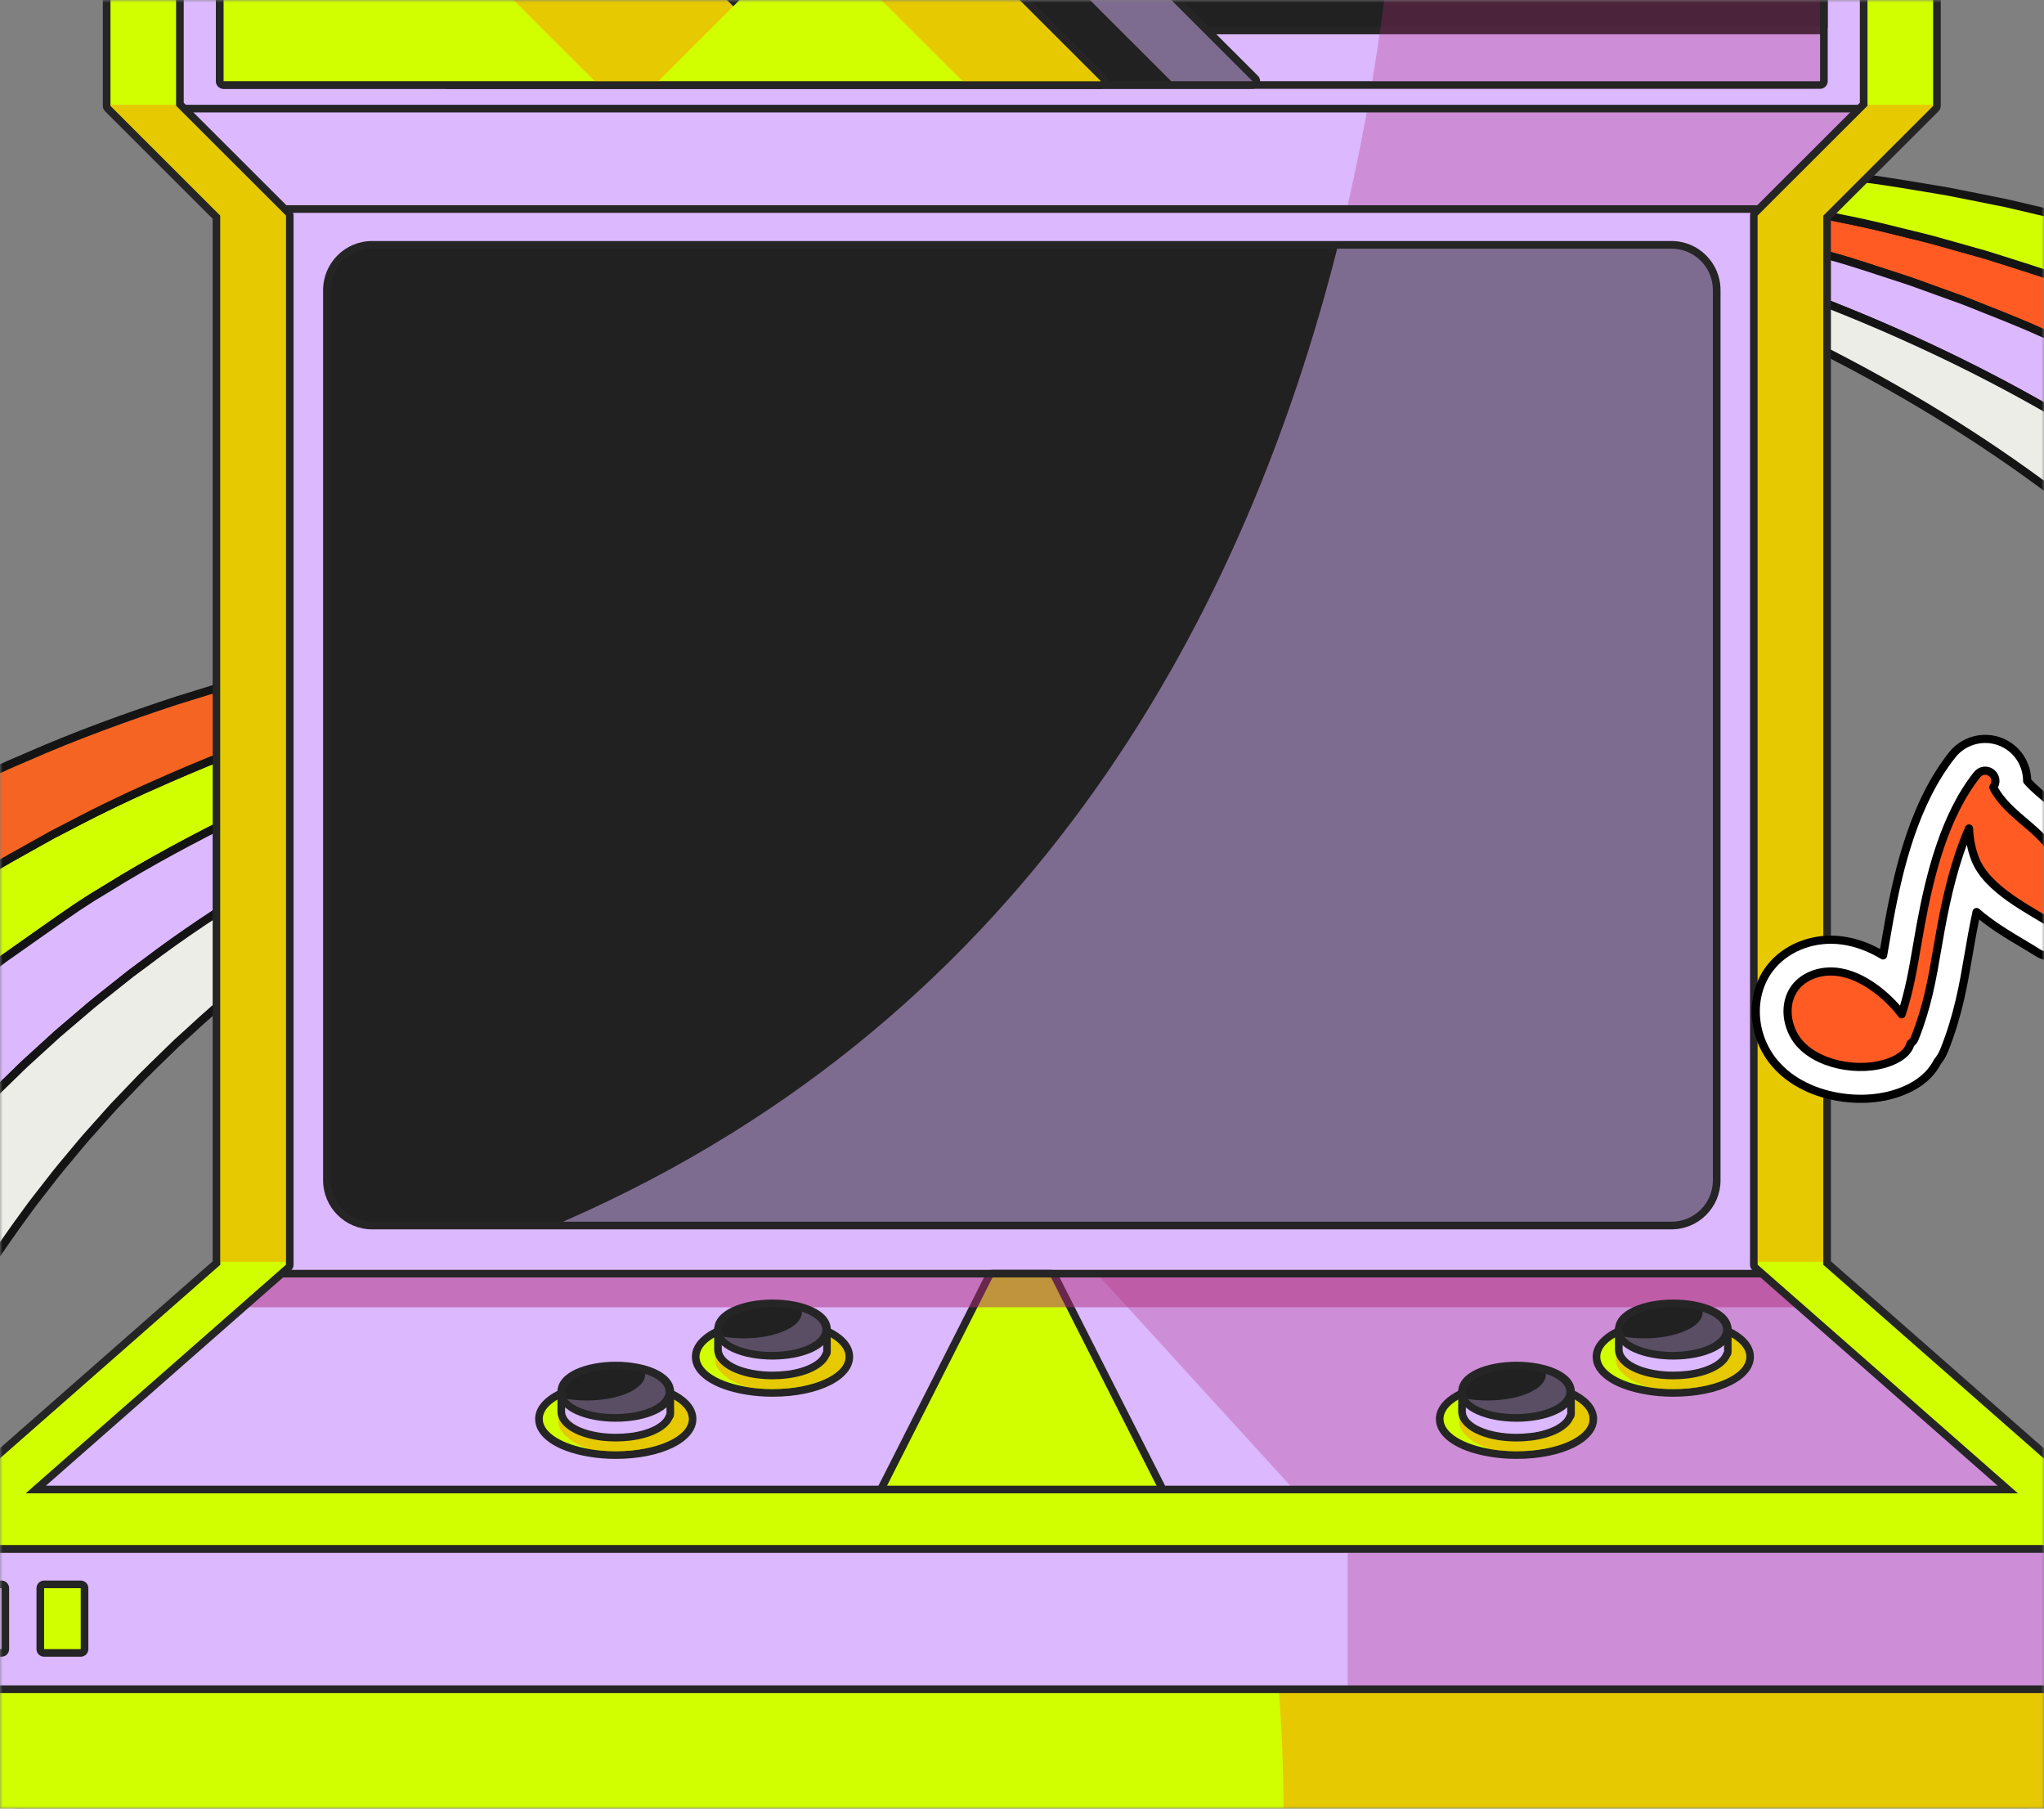 <svg width="390" height="345" viewBox="0 0 390 345" fill="none" xmlns="http://www.w3.org/2000/svg">
<rect x="0" y="0" width="390" height="345" fill="#808080" stroke="none"/>
<mask id="mask0_9796_21446" style="mask-type:alpha" maskUnits="userSpaceOnUse" x="0" y="0" width="390" height="345">
<rect x="0.733" y="0.733" width="388.533" height="343.533" fill="#212121" stroke="#D2FF00" stroke-width="1.467"/>
</mask>
<g mask="url(#mask0_9796_21446)">
<path d="M322.84 36.827C324.289 37.018 325.737 37.218 327.185 37.425" stroke="#141414" stroke-width="1.555" stroke-linecap="round" stroke-linejoin="round"/>
<path d="M329.913 37.825C332.944 38.281 335.972 38.77 338.999 39.301" stroke="#141414" stroke-width="1.555" stroke-linecap="round" stroke-linejoin="round"/>
<path d="M342.487 39.928C344.181 40.241 345.875 40.571 347.568 40.908" stroke="#141414" stroke-width="1.555" stroke-linecap="round" stroke-linejoin="round"/>
<path d="M307.558 35.104C312.653 35.58 317.749 36.154 322.842 36.827C324.29 37.017 325.739 37.217 327.187 37.425C328.097 37.555 329.006 37.689 329.916 37.826C332.946 38.282 335.975 38.771 339.001 39.301C340.164 39.505 341.326 39.713 342.488 39.928C344.183 40.241 345.876 40.571 347.57 40.908C349.358 41.264 351.146 41.63 352.933 42.013C353.714 42.166 354.492 42.331 355.269 42.5C356.811 42.835 358.347 43.196 359.881 43.57C360.645 43.756 361.41 43.946 362.174 44.136C363.717 44.519 365.261 44.904 366.81 45.275C367.972 45.545 369.117 45.869 370.263 46.194L370.449 46.246L373.707 47.161L374.93 47.504L377.158 48.13L378.884 48.616L379.637 48.853L380.595 49.154C381.733 49.518 382.875 49.877 384.018 50.237C384.588 50.418 385.16 50.598 385.731 50.78C388.587 51.688 391.439 52.621 394.256 53.664L397.658 54.871C398.226 55.072 398.794 55.272 399.36 55.478C399.926 55.685 400.489 55.898 401.046 56.125L403.115 56.938L407.783 58.773C410.336 59.826 412.885 60.906 415.426 62.012C421.771 64.775 428.064 67.725 434.219 70.99L437.475 72.671L440.677 74.451C442.364 75.404 444.069 76.336 445.757 77.299C446.197 77.551 446.638 77.803 447.076 78.061L453.379 81.865L453.528 81.955L454.956 82.821L456.502 83.824L458.945 85.41L459.597 85.834L462.696 87.85C463.082 88.105 463.461 88.369 463.841 88.632C464.069 88.79 464.299 88.945 464.526 89.104C464.93 89.387 465.333 89.67 465.739 89.95C466.747 90.66 467.765 91.361 468.778 92.066C469.793 92.773 470.804 93.484 471.801 94.215L477.751 98.656C479.735 100.142 481.64 101.723 483.591 103.26C491.305 109.502 498.803 116.091 505.914 123.106C514.798 131.872 523.223 141.176 531.093 150.957C532.667 152.913 534.219 154.888 535.748 156.882C538.805 160.87 541.771 164.931 544.638 169.064C556.147 185.573 566.238 203.109 574.905 221.338C575.446 222.478 575.983 223.62 576.513 224.765C577.574 227.055 578.613 229.356 579.632 231.666C580.477 233.583 581.303 235.509 582.118 237.439C583.042 239.627 583.946 241.825 584.832 244.03C589.288 255.123 593.264 266.429 596.744 277.927C596.99 278.738 597.23 279.552 597.472 280.365C599.761 288.083 601.832 295.888 603.669 303.816C603.959 305.068 604.243 306.323 604.521 307.58C605.636 312.615 606.655 317.698 607.559 322.899C607.727 323.876 607.891 324.858 608.053 325.843C608.323 327.484 608.584 329.139 608.826 330.831C608.999 332.042 609.166 333.263 609.324 334.524C609.343 334.677 609.363 334.825 609.383 334.98L609.637 337.169L609.757 338.359L609.792 338.762L609.816 339.03L609.844 339.379L609.875 339.948L571.318 340.586C571.196 335.995 570.77 331.126 570.336 326.541C569.894 321.954 569.338 317.378 568.687 312.815C567.387 303.688 565.724 294.611 563.717 285.608C559.719 267.6 554.35 249.883 547.644 232.664C540.93 215.449 532.822 198.747 523.289 182.848C513.794 166.925 504.354 151.194 492.005 137.257C485.827 130.288 479.234 123.675 472.385 117.331C470.65 115.769 468.96 114.158 467.186 112.637L461.859 108.078C460.071 106.572 458.219 105.14 456.402 103.667C455.485 102.94 454.587 102.191 453.654 101.484L450.844 99.377L448.034 97.27L446.629 96.216L445.19 95.207C445.19 95.207 434.805 87.86 432.846 86.57L429.895 84.654L426.882 82.829C418.907 77.869 410.588 73.45 402.162 69.259L395.786 66.218C394.73 65.698 393.648 65.231 392.567 64.761L389.328 63.345C385.036 61.397 380.626 59.715 376.248 57.96L374.603 57.309L372.938 56.708L369.608 55.505L366.278 54.303C365.169 53.899 364.06 53.495 362.932 53.144C358.43 51.711 353.974 50.142 349.411 48.89C331.272 43.557 315.269 40.655 296.52 37.882C296.519 37.882 296.518 37.881 296.516 37.881L297.069 34.262C299.399 34.42 301.729 34.597 304.06 34.795C305.225 34.894 306.39 34.998 307.556 35.106L307.558 35.104Z" fill="#FF5B23" stroke="#141414" stroke-width="1.555" stroke-linecap="round" stroke-linejoin="round"/>
<path d="M362.931 53.142C364.059 53.493 365.168 53.897 366.277 54.301L369.607 55.503L372.937 56.706L374.602 57.307L376.247 57.958C380.625 59.713 385.035 61.395 389.327 63.343L392.566 64.759C393.647 65.229 394.729 65.695 395.785 66.216L402.161 69.257C410.587 73.448 418.905 77.867 426.881 82.827L429.894 84.652L432.845 86.568C434.803 87.859 445.189 95.205 445.189 95.205L446.628 96.215L448.033 97.268L450.843 99.375L453.653 101.482C454.585 102.19 455.483 102.939 456.401 103.665C458.217 105.137 460.07 106.57 461.857 108.076L467.184 112.635C468.958 114.156 470.648 115.767 472.384 117.329C479.233 123.673 485.825 130.286 492.004 137.255C504.353 151.192 513.793 166.924 523.288 182.846C532.821 198.745 540.929 215.447 547.643 232.662C554.349 249.881 559.719 267.597 563.716 285.606C565.723 294.609 567.386 303.685 568.686 312.813C569.337 317.376 569.893 321.953 570.335 326.539C570.769 331.124 571.194 335.992 571.317 340.585L571.307 340.585L568.437 340.62L530.363 341.091L530.374 341.09C530.38 341.133 530.407 339.024 530.407 339.024C530.463 338.148 530.639 332.391 530.653 330.406C530.674 326.423 530.584 322.342 530.406 318.241C530.052 310.033 529.357 301.725 528.339 293.429C526.319 276.826 523.015 260.261 518.458 244.024C509.328 211.558 494.967 180.352 474.738 152.629C469.702 145.684 464.241 139.024 458.493 132.557C457.033 130.965 455.616 129.317 454.114 127.756L449.595 123.063C448.075 121.508 446.488 120.022 444.934 118.491C444.148 117.735 443.38 116.956 442.578 116.216L440.156 114.011L437.729 111.799L436.515 110.691L435.265 109.624L430.25 105.349C428.559 103.942 426.815 102.599 425.094 101.216L422.499 99.154L419.836 97.179C412.789 91.81 405.338 86.914 397.715 82.193C367.099 63.45 332.283 50.213 295.971 41.556L295.793 42.684L296.516 37.879C296.516 37.879 296.519 37.88 296.52 37.88C315.268 40.654 331.272 43.555 349.411 48.889C353.973 50.14 358.43 51.709 362.932 53.142L362.931 53.142Z" fill="#DCB8FF" stroke="#141414" stroke-width="1.555" stroke-linecap="round" stroke-linejoin="round"/>
<path d="M397.715 82.193C405.338 86.914 412.789 91.81 419.836 97.179L422.499 99.154L425.094 101.216C426.814 102.6 428.559 103.942 430.25 105.349L435.265 109.624L436.515 110.69L437.73 111.799L440.156 114.01L442.578 116.216C443.38 116.956 444.148 117.735 444.934 118.49C446.488 120.022 448.075 121.508 449.596 123.063L454.114 127.756C455.616 129.317 457.033 130.965 458.493 132.557C464.241 139.024 469.702 145.685 474.739 152.629C494.967 180.352 509.328 211.558 518.458 244.024C523.016 260.261 526.319 276.826 528.339 293.429C529.357 301.725 530.052 310.033 530.406 318.241C530.585 322.342 530.674 326.422 530.654 330.406C530.639 332.391 530.463 338.148 530.407 339.024C530.407 339.024 530.381 341.132 530.374 341.09C530.374 341.09 530.366 341.09 530.364 341.091C529.927 341.096 488.454 341.623 488.533 341.282C488.704 340.679 488.858 339.947 489.009 339.211C489.311 337.717 489.566 336.056 489.812 334.38C490.295 331 490.671 327.415 490.964 323.777C491.551 316.489 491.816 308.95 491.776 301.362C491.712 286.166 490.439 270.756 487.982 255.505C483.036 224.995 473.213 195.052 457.361 167.448C453.414 160.533 449.028 153.831 444.323 147.246C443.123 145.624 441.965 143.943 440.719 142.343L436.963 137.521C435.694 135.918 434.357 134.379 433.049 132.79C432.387 132.006 431.741 131.197 431.061 130.427L429.002 128.126L426.935 125.811L425.898 124.648L424.825 123.526L420.504 119.012C419.041 117.521 417.521 116.09 416.022 114.613L413.757 112.411L411.417 110.287C405.226 104.515 398.568 99.148 391.674 93.905C363.984 73.062 330.911 56.89 295.399 45.176L295.792 42.683L295.969 41.556C332.282 50.213 367.097 63.449 397.714 82.193L397.715 82.193Z" fill="#ECEDE7" stroke="#141414" stroke-width="1.555" stroke-linecap="round" stroke-linejoin="round"/>
<path d="M609.842 339.376L609.813 339.027L609.79 338.76L609.755 338.356L609.635 337.166L609.38 334.977C609.361 334.822 609.34 334.675 609.321 334.521C609.163 333.26 608.997 332.04 608.824 330.828C608.581 329.137 608.321 327.482 608.051 325.84C607.888 324.855 607.724 323.874 607.556 322.896C606.653 317.695 605.634 312.613 604.519 307.578C604.241 306.32 603.956 305.065 603.666 303.813C601.83 295.886 599.759 288.081 597.469 280.363C597.228 279.549 596.988 278.736 596.742 277.924C593.262 266.426 589.286 255.12 584.83 244.028C583.944 241.822 583.04 239.625 582.116 237.436C581.3 235.506 580.474 233.58 579.629 231.663C578.611 229.353 577.571 227.053 576.51 224.763C575.98 223.618 575.444 222.475 574.903 221.335C566.236 203.107 556.144 185.571 544.636 169.062C541.769 164.929 538.803 160.867 535.745 156.879C534.217 154.886 532.665 152.91 531.091 150.954C523.221 141.174 514.795 131.87 505.911 123.103C498.8 116.089 491.302 109.5 483.589 103.258C481.637 101.721 479.733 100.14 477.748 98.653L471.798 94.212C470.802 93.481 469.791 92.77 468.776 92.064C467.762 91.358 466.745 90.657 465.737 89.948C465.331 89.668 464.927 89.384 464.524 89.101C464.297 88.942 464.067 88.787 463.839 88.629C463.459 88.366 463.08 88.102 462.694 87.848L459.595 85.831L458.942 85.407L456.499 83.821L454.953 82.818L453.526 81.952L453.376 81.862L447.073 78.058C446.636 77.801 446.195 77.548 445.754 77.297C444.066 76.334 442.362 75.401 440.674 74.449L437.472 72.668L434.217 70.987C428.062 67.723 421.769 64.773 415.424 62.01C412.883 60.903 410.334 59.824 407.781 58.771L403.113 56.936L401.044 56.123C400.486 55.896 399.923 55.682 399.357 55.476C398.792 55.269 398.223 55.07 397.656 54.869L394.254 53.662C391.437 52.619 388.584 51.685 385.728 50.777C385.157 50.595 384.586 50.415 384.015 50.235C382.873 49.874 381.731 49.515 380.592 49.151L379.634 48.85L378.882 48.614L377.155 48.128L374.928 47.502L373.705 47.158L370.446 46.244L370.261 46.192C369.115 45.867 367.969 45.543 366.808 45.272C365.258 44.901 363.715 44.516 362.172 44.133C361.407 43.943 360.643 43.754 359.878 43.567C358.344 43.193 356.808 42.833 355.267 42.498C354.49 42.328 353.711 42.164 352.931 42.011C351.144 41.627 349.356 41.262 347.567 40.906C345.874 40.568 344.18 40.239 342.486 39.926C341.324 39.711 340.162 39.502 338.999 39.298C335.972 38.768 332.944 38.279 329.913 37.823C329.004 37.686 328.094 37.552 327.184 37.422C325.736 37.214 324.288 37.015 322.839 36.824C317.746 36.152 312.65 35.577 307.556 35.102C306.39 34.993 305.225 34.889 304.059 34.791C301.729 34.593 299.399 34.416 297.069 34.257L297.622 30.638C316.653 30.372 335.948 31.39 355.377 33.992C360.255 34.559 365.078 35.463 369.966 36.244C371.191 36.432 372.401 36.675 373.613 36.919L377.258 37.645L380.914 38.377L382.746 38.746L384.564 39.166C389.41 40.312 394.312 41.4 399.143 42.783L402.789 43.778C404.007 44.109 405.228 44.438 406.429 44.824L413.688 47.071C423.33 50.232 432.995 53.725 442.456 57.896L446.028 59.429L449.554 61.069C451.9 62.178 454.277 63.256 456.614 64.413L463.598 67.98L465.348 68.881L467.069 69.83L470.516 71.738L473.972 73.659C475.12 74.307 476.239 74.999 477.376 75.67C479.633 77.033 481.931 78.364 484.171 79.778L490.869 84.091C493.105 85.539 495.263 87.087 497.471 88.595C506.207 94.721 514.76 101.27 522.94 108.316C539.294 122.403 554.535 138.159 568.166 155.266C581.84 172.355 594.064 190.694 604.792 209.908C615.514 229.135 624.802 249.197 632.61 270.054C636.523 280.491 640.065 291.124 643.218 302.11C644.796 307.608 646.273 313.187 647.631 318.992C648.307 321.909 648.964 324.845 649.577 327.954C649.883 329.518 650.184 331.089 650.471 332.791C650.617 333.599 650.756 334.55 650.896 335.438L651.102 336.95C651.135 337.171 651.171 337.558 651.204 337.858L651.255 338.339L651.311 339.257L609.874 339.944L609.844 339.375L609.842 339.376Z" fill="#D2FF00" stroke="#141414" stroke-width="1.555" stroke-linecap="round" stroke-linejoin="round"/>
<path d="M124.656 123.36C123.207 123.552 121.759 123.751 120.311 123.959" stroke="#141414" stroke-width="1.555" stroke-linecap="round" stroke-linejoin="round"/>
<path d="M117.583 124.359C114.553 124.815 111.524 125.304 108.497 125.834" stroke="#141414" stroke-width="1.555" stroke-linecap="round" stroke-linejoin="round"/>
<path d="M105.01 126.461C103.315 126.774 101.621 127.104 99.928 127.441" stroke="#141414" stroke-width="1.555" stroke-linecap="round" stroke-linejoin="round"/>
<path d="M139.938 121.637C134.843 122.113 129.747 122.688 124.654 123.36C123.206 123.551 121.758 123.75 120.309 123.958C119.399 124.088 118.49 124.222 117.58 124.359C114.55 124.815 111.521 125.304 108.495 125.834C107.332 126.038 106.17 126.247 105.008 126.461C103.313 126.775 101.62 127.104 99.927 127.441C98.138 127.798 96.35 128.163 94.563 128.547C93.782 128.699 93.004 128.864 92.227 129.033C90.686 129.369 89.149 129.729 87.615 130.103C86.851 130.29 86.086 130.479 85.322 130.669C83.779 131.052 82.235 131.437 80.686 131.808C79.524 132.078 78.379 132.402 77.233 132.727L77.047 132.78L73.789 133.694L72.566 134.038L70.339 134.664L68.612 135.15L67.859 135.386L66.901 135.687C65.763 136.051 64.621 136.41 63.479 136.77C62.908 136.951 62.336 137.131 61.765 137.313C58.909 138.221 56.057 139.155 53.24 140.197L49.838 141.405C49.27 141.605 48.702 141.805 48.136 142.012C47.571 142.218 47.007 142.431 46.45 142.658L44.381 143.472L39.713 145.307C37.16 146.36 34.611 147.439 32.07 148.546C25.725 151.309 19.432 154.259 13.277 157.523L10.021 159.204L6.819 160.985C5.132 161.937 3.427 162.869 1.739 163.833C1.299 164.085 0.858 164.337 0.42 164.594L-5.883 168.398L-6.032 168.488L-7.46 169.354L-9.006 170.357L-11.448 171.943L-12.101 172.367L-15.2 174.383C-15.586 174.638 -15.965 174.902 -16.345 175.165C-16.573 175.323 -16.803 175.478 -17.03 175.637C-17.434 175.92 -17.837 176.203 -18.243 176.483C-19.251 177.193 -20.268 177.894 -21.282 178.6C-22.297 179.306 -23.308 180.017 -24.305 180.748L-30.255 185.189C-32.239 186.675 -34.144 188.257 -36.095 189.793C-43.809 196.035 -51.307 202.624 -58.417 209.639C-67.302 218.406 -75.727 227.709 -83.597 237.49C-85.171 239.446 -86.723 241.422 -88.252 243.415C-91.309 247.403 -94.275 251.465 -97.142 255.598C-108.651 272.106 -118.742 289.642 -127.409 307.871C-127.95 309.011 -128.487 310.153 -129.017 311.298C-130.078 313.588 -131.117 315.889 -132.135 318.199C-132.98 320.116 -133.807 322.042 -134.622 323.972C-135.546 326.16 -136.45 328.358 -137.336 330.563C-141.792 341.656 -145.767 352.962 -149.248 364.46C-149.494 365.271 -149.734 366.085 -149.976 366.899C-152.265 374.617 -154.336 382.421 -156.173 390.349C-156.463 391.601 -156.747 392.856 -157.025 394.114C-158.14 399.148 -159.159 404.231 -160.063 409.432C-160.231 410.41 -160.395 411.391 -160.557 412.376C-160.827 414.018 -161.088 415.673 -161.33 417.364C-161.503 418.575 -161.67 419.796 -161.828 421.057C-161.847 421.21 -161.867 421.358 -161.886 421.513L-162.141 423.702L-162.261 424.892L-162.296 425.295L-162.32 425.563L-162.348 425.912L-162.379 426.481L-123.822 427.12C-123.699 422.528 -123.274 417.659 -122.84 413.074C-122.398 408.487 -121.842 403.911 -121.191 399.348C-119.891 390.221 -118.228 381.144 -116.221 372.141C-112.223 354.133 -106.854 336.416 -100.148 319.197C-93.434 301.982 -85.326 285.28 -75.793 269.381C-66.298 253.458 -56.858 237.727 -44.509 223.79C-38.331 216.822 -31.738 210.208 -24.889 203.864C-23.153 202.302 -21.463 200.691 -19.689 199.17L-14.363 194.611C-12.575 193.105 -10.723 191.673 -8.906 190.2C-7.989 189.474 -7.09 188.724 -6.158 188.017L-3.348 185.91L-0.538 183.803L0.867 182.75L2.306 181.74C2.306 181.74 12.691 174.394 14.65 173.103L17.601 171.187L20.614 169.362C28.589 164.402 36.908 159.983 45.334 155.792L51.71 152.752C52.766 152.231 53.848 151.764 54.929 151.294L58.168 149.879C62.46 147.93 66.87 146.248 71.248 144.493L72.893 143.842L74.558 143.241L77.888 142.039L81.218 140.836C82.327 140.432 83.436 140.028 84.564 139.677C89.066 138.244 93.522 136.675 98.085 135.423C116.224 130.09 132.228 127.188 150.976 124.415C150.977 124.415 150.979 124.415 150.98 124.414L150.427 120.795C148.097 120.953 145.767 121.131 143.436 121.328C142.271 121.427 141.106 121.531 139.94 121.639L139.938 121.637Z" fill="#D2FF00" stroke="#141414" stroke-width="1.555" stroke-linecap="round" stroke-linejoin="round"/>
<path d="M84.565 139.675C83.437 140.026 82.328 140.43 81.219 140.834L77.889 142.037L74.559 143.239L72.894 143.84L71.249 144.491C66.871 146.246 62.461 147.929 58.169 149.877L54.93 151.292C53.849 151.762 52.767 152.229 51.711 152.75L45.335 155.79C36.909 159.981 28.591 164.4 20.615 169.36L17.602 171.185L14.651 173.101C12.693 174.392 2.307 181.738 2.307 181.738L0.868 182.748L-0.537 183.801L-3.347 185.908L-6.157 188.015C-7.089 188.723 -7.987 189.472 -8.905 190.198C-10.721 191.67 -12.574 193.103 -14.361 194.609L-19.688 199.168C-21.462 200.689 -23.152 202.3 -24.888 203.862C-31.737 210.206 -38.329 216.82 -44.508 223.789C-56.857 237.725 -66.297 253.457 -75.792 269.379C-85.325 285.278 -93.432 301.98 -100.147 319.195C-106.853 336.414 -112.223 354.13 -116.22 372.139C-118.227 381.142 -119.89 390.219 -121.189 399.346C-121.841 403.909 -122.397 408.486 -122.839 413.072C-123.273 417.657 -123.698 422.526 -123.821 427.118L-123.811 427.118L-120.941 427.153L-82.867 427.624L-82.878 427.623C-82.884 427.666 -82.911 425.558 -82.911 425.558C-82.967 424.682 -83.143 418.924 -83.157 416.939C-83.177 412.956 -83.088 408.875 -82.91 404.774C-82.555 396.566 -81.861 388.258 -80.843 379.963C-78.823 363.359 -75.519 346.794 -70.962 330.557C-61.832 298.091 -47.471 266.885 -27.242 239.162C-22.206 232.217 -16.745 225.557 -10.997 219.09C-9.537 217.498 -8.12 215.851 -6.618 214.29L-2.099 209.597C-0.579 208.042 1.008 206.555 2.562 205.024C3.348 204.268 4.116 203.489 4.918 202.75L7.34 200.544L9.767 198.332L10.981 197.224L12.231 196.157L17.246 191.882C18.937 190.475 20.681 189.133 22.402 187.749L24.997 185.688L27.66 183.712C34.708 178.343 42.158 173.447 49.781 168.727C80.397 149.983 115.213 136.746 151.525 128.089L151.703 129.217L150.98 124.413C150.98 124.413 150.977 124.413 150.976 124.413C132.228 127.187 116.224 130.088 98.085 135.422C93.523 136.673 89.066 138.243 84.564 139.675L84.565 139.675Z" fill="#DCB8FF" stroke="#141414" stroke-width="1.555" stroke-linecap="round" stroke-linejoin="round"/>
<path d="M49.781 168.727C42.158 173.447 34.707 178.343 27.66 183.712L24.997 185.687L22.402 187.749C20.682 189.133 18.937 190.475 17.246 191.882L12.231 196.157L10.981 197.224L9.766 198.332L7.34 200.544L4.918 202.749C4.116 203.489 3.348 204.268 2.562 205.024C1.008 206.555 -0.579 208.042 -2.099 209.597L-6.618 214.29C-8.12 215.851 -9.537 217.498 -10.997 219.09C-16.745 225.557 -22.206 232.218 -27.243 239.162C-47.471 266.885 -61.832 298.091 -70.962 330.557C-75.519 346.794 -78.823 363.359 -80.843 379.962C-81.861 388.258 -82.556 396.566 -82.91 404.774C-83.088 408.875 -83.178 412.955 -83.158 416.939C-83.143 418.924 -82.967 424.682 -82.911 425.558C-82.911 425.558 -82.884 427.666 -82.878 427.623C-82.878 427.623 -82.87 427.624 -82.868 427.624C-82.431 427.629 -40.958 428.156 -41.037 427.815C-41.208 427.213 -41.362 426.481 -41.513 425.744C-41.815 424.25 -42.07 422.589 -42.316 420.913C-42.799 417.533 -43.175 413.948 -43.468 410.311C-44.055 403.022 -44.32 395.483 -44.28 387.895C-44.216 372.699 -42.943 357.289 -40.486 342.038C-35.54 311.528 -25.717 281.585 -9.865 253.981C-5.918 247.066 -1.532 240.364 3.174 233.779C4.373 232.158 5.531 230.476 6.777 228.877L10.533 224.054C11.802 222.451 13.139 220.912 14.447 219.323C15.109 218.539 15.755 217.731 16.435 216.96L18.494 214.659L20.561 212.344L21.598 211.182L22.671 210.059L26.992 205.545C28.455 204.054 29.975 202.623 31.474 201.147L33.739 198.944L36.079 196.82C42.27 191.048 48.928 185.681 55.822 180.438C83.513 159.595 116.585 143.423 152.097 131.71L151.704 129.217L151.527 128.089C115.214 136.746 80.399 149.982 49.782 168.726L49.781 168.727Z" fill="#ECEDE7" stroke="#141414" stroke-width="1.555" stroke-linecap="round" stroke-linejoin="round"/>
<path d="M-162.346 425.909L-162.317 425.56L-162.294 425.293L-162.259 424.889L-162.139 423.7L-161.884 421.51C-161.865 421.355 -161.844 421.208 -161.825 421.055C-161.667 419.793 -161.501 418.573 -161.328 417.362C-161.085 415.67 -160.824 414.015 -160.555 412.373C-160.392 411.388 -160.228 410.407 -160.06 409.429C-159.157 404.228 -158.138 399.146 -157.023 394.111C-156.745 392.853 -156.46 391.598 -156.17 390.346C-154.334 382.419 -152.262 374.614 -149.973 366.896C-149.732 366.082 -149.492 365.269 -149.246 364.457C-145.765 352.959 -141.789 341.653 -137.334 330.561C-136.448 328.355 -135.544 326.158 -134.619 323.97C-133.804 322.039 -132.977 320.113 -132.133 318.196C-131.115 315.886 -130.075 313.586 -129.014 311.296C-128.484 310.151 -127.948 309.008 -127.407 307.868C-118.739 289.64 -108.648 272.104 -97.14 255.595C-94.273 251.462 -91.307 247.401 -88.249 243.413C-86.721 241.419 -85.169 239.444 -83.595 237.488C-75.725 227.707 -67.299 218.403 -58.415 209.636C-51.304 202.622 -43.806 196.033 -36.093 189.791C-34.141 188.254 -32.237 186.673 -30.252 185.186L-24.302 180.746C-23.306 180.015 -22.294 179.303 -21.28 178.597C-20.266 177.891 -19.249 177.19 -18.241 176.481C-17.834 176.201 -17.431 175.917 -17.027 175.634C-16.801 175.475 -16.57 175.32 -16.343 175.162C-15.963 174.899 -15.584 174.635 -15.198 174.381L-12.098 172.364L-11.446 171.941L-9.003 170.354L-7.457 169.351L-6.03 168.485L-5.88 168.395L0.423 164.591C0.86 164.334 1.301 164.082 1.742 163.83C3.43 162.867 5.134 161.935 6.822 160.982L10.024 159.201L13.279 157.52C19.434 154.256 25.727 151.306 32.072 148.543C34.613 147.436 37.162 146.357 39.715 145.304L44.383 143.469L46.452 142.656C47.01 142.429 47.573 142.215 48.139 142.009C48.704 141.802 49.273 141.603 49.841 141.402L53.242 140.195C56.059 139.152 58.912 138.218 61.768 137.31C62.339 137.128 62.91 136.948 63.481 136.768C64.623 136.407 65.765 136.048 66.904 135.685L67.862 135.384L68.614 135.147L70.341 134.661L72.569 134.035L73.791 133.691L77.05 132.777L77.235 132.725C78.381 132.4 79.527 132.076 80.688 131.805C82.238 131.435 83.781 131.049 85.324 130.666C86.089 130.476 86.853 130.287 87.618 130.101C89.152 129.726 90.688 129.366 92.23 129.031C93.007 128.861 93.785 128.697 94.566 128.544C96.352 128.161 98.14 127.795 99.929 127.439C101.622 127.102 103.316 126.772 105.01 126.459C106.173 126.244 107.334 126.035 108.497 125.831C111.524 125.301 114.552 124.813 117.583 124.356C118.492 124.219 119.402 124.086 120.312 123.955C121.76 123.747 123.208 123.548 124.657 123.357C129.75 122.685 134.846 122.11 139.94 121.635C141.106 121.526 142.271 121.422 143.437 121.324C145.767 121.126 148.097 120.949 150.427 120.79L149.874 117.172C130.843 116.905 111.548 117.923 92.12 120.525C87.242 121.093 82.418 121.996 77.53 122.777C76.305 122.965 75.095 123.209 73.883 123.452L70.238 124.178L66.582 124.91L64.75 125.279L62.932 125.7C58.086 126.845 53.184 127.933 48.353 129.316L44.707 130.311C43.489 130.642 42.268 130.971 41.067 131.357L33.808 133.604C24.166 136.765 14.501 140.259 5.04 144.429L1.468 145.962L-2.058 147.602C-4.404 148.711 -6.781 149.789 -9.118 150.947L-16.102 154.513L-17.852 155.414L-19.573 156.363L-23.02 158.271L-26.476 160.192C-27.624 160.84 -28.743 161.532 -29.88 162.203C-32.137 163.566 -34.435 164.897 -36.675 166.312L-43.373 170.624C-45.609 172.072 -47.767 173.62 -49.975 175.128C-58.711 181.254 -67.264 187.803 -75.444 194.849C-91.798 208.936 -107.039 224.692 -120.67 241.799C-134.344 258.888 -146.568 277.227 -157.296 296.441C-168.018 315.668 -177.306 335.73 -185.114 356.588C-189.027 367.025 -192.568 377.658 -195.722 388.643C-197.3 394.141 -198.776 399.72 -200.134 405.525C-200.81 408.442 -201.468 411.378 -202.081 414.487C-202.387 416.051 -202.688 417.622 -202.975 419.324C-203.121 420.133 -203.26 421.083 -203.4 421.971L-203.606 423.483C-203.639 423.704 -203.675 424.092 -203.708 424.391L-203.759 424.872L-203.815 425.79L-162.378 426.477L-162.348 425.908L-162.346 425.909Z" fill="#F56423" stroke="#141414" stroke-width="1.555" stroke-linecap="round" stroke-linejoin="round"/>
<path d="M340.786 34.312H49.148C48.745 34.312 48.418 34.638 48.418 35.04V250.4C48.418 250.802 48.745 251.128 49.148 251.128H340.786C341.189 251.128 341.515 250.802 341.515 250.4V35.04C341.515 34.638 341.189 34.312 340.786 34.312Z" fill="#DCB8FF"/>
<path d="M340.781 35.041V250.401H49.143V35.041H340.781ZM340.781 33.584H49.143C48.337 33.584 47.684 34.237 47.684 35.041V250.401C47.684 251.205 48.337 251.858 49.143 251.858H340.781C341.586 251.858 342.24 251.205 342.24 250.401V35.041C342.24 34.237 341.586 33.584 340.781 33.584Z" fill="#252525"/>
<path d="M71.008 233.772C66.252 233.772 62.383 229.902 62.383 225.143V55.333C62.383 50.574 66.252 46.702 71.008 46.702H318.931C323.688 46.702 327.557 50.574 327.557 55.333V225.143C327.557 229.902 323.688 233.772 318.931 233.772H71.008Z" fill="#212121"/>
<path d="M318.926 47.432C323.286 47.432 326.822 50.964 326.822 55.334V225.142C326.822 229.511 323.286 233.045 318.926 233.045H71.003C66.644 233.045 63.107 229.513 63.107 225.142V55.334C63.107 50.965 66.644 47.432 71.003 47.432H318.926ZM318.926 45.975H71.003C65.844 45.975 61.648 50.173 61.648 55.334V225.142C61.648 230.302 65.844 234.502 71.003 234.502H318.926C324.085 234.502 328.281 230.304 328.281 225.142V55.334C328.281 50.173 324.085 45.975 318.926 45.975Z" fill="#252525"/>
<g style="mix-blend-mode:multiply" opacity="0.5">
<path d="M326.822 55.335V225.143C326.822 229.512 323.285 233.046 318.926 233.046H107.426C198.438 193.32 238.088 114.659 255.138 47.433H318.926C323.285 47.433 326.822 50.965 326.822 55.335Z" fill="#DCB8FF"/>
</g>
<path d="M-2.322 289.858C-2.626 289.858 -2.897 289.671 -3.004 289.388C-3.11 289.106 -3.033 288.785 -2.807 288.584L48.431 243.141C48.564 243.023 48.736 242.957 48.915 242.957H341.019C341.197 242.957 341.369 243.023 341.503 243.141L392.741 288.584C392.967 288.785 393.046 289.104 392.939 289.388C392.831 289.671 392.56 289.858 392.257 289.858H-2.322Z" fill="#DCB8FF"/>
<path d="M341.017 243.688L347.408 249.358L392.256 289.13H-2.325L42.523 249.358L48.914 243.688H341.018M341.018 242.23H48.913C48.556 242.23 48.211 242.362 47.944 242.598L41.553 248.268L-3.295 288.04C-3.749 288.442 -3.905 289.081 -3.69 289.647C-3.476 290.212 -2.932 290.587 -2.326 290.587H392.254C392.86 290.587 393.403 290.212 393.618 289.647C393.833 289.081 393.677 288.442 393.223 288.04L348.376 248.268L341.984 242.598C341.717 242.36 341.373 242.23 341.015 242.23H341.018Z" fill="#252525"/>
<path d="M168.507 285.58C168.253 285.58 168.019 285.449 167.886 285.233C167.753 285.019 167.741 284.748 167.855 284.524L188.72 243.357C188.844 243.112 189.096 242.958 189.371 242.958H200.539C200.813 242.958 201.066 243.112 201.19 243.357L222.055 284.524C222.168 284.748 222.157 285.019 222.024 285.233C221.891 285.449 221.656 285.58 221.402 285.58H168.504H168.507Z" fill="#D2FF00"/>
<path d="M200.543 243.688L221.408 284.854H168.51L189.374 243.688H200.543ZM200.543 242.23H189.374C188.824 242.23 188.321 242.539 188.073 243.029L167.208 284.196C166.979 284.647 167.001 285.185 167.267 285.616C167.532 286.048 168.002 286.31 168.51 286.31H221.408C221.914 286.31 222.385 286.048 222.651 285.616C222.916 285.185 222.938 284.647 222.709 284.196L201.844 243.029C201.596 242.539 201.093 242.23 200.543 242.23Z" fill="#252525"/>
<g style="mix-blend-mode:multiply" opacity="0.5">
<path d="M347.403 249.359H42.516L48.907 243.689H341.011L347.403 249.359Z" fill="#AD2A78"/>
</g>
<g style="mix-blend-mode:multiply" opacity="0.3">
<path d="M392.253 289.131H251.414L209.965 243.689H341.016L392.253 289.131Z" fill="#AD2A78"/>
</g>
<path d="M51.939 39.874C51.767 39.874 51.601 39.812 51.469 39.702L28.123 20.056C27.958 19.918 27.863 19.714 27.863 19.499V15.486C27.863 15.084 28.19 14.758 28.593 14.758H361.339C361.742 14.758 362.069 15.084 362.069 15.486V19.499C362.069 19.714 361.974 19.919 361.809 20.056L338.462 39.702C338.331 39.812 338.165 39.874 337.993 39.874H51.939Z" fill="#DCB8FF"/>
<path d="M361.336 15.486V19.498L337.989 39.144H51.936L28.589 19.498V15.486H361.336ZM361.336 14.028H28.588C27.782 14.028 27.129 14.681 27.129 15.486V19.498C27.129 19.928 27.319 20.336 27.648 20.613L50.995 40.259C51.257 40.48 51.592 40.601 51.934 40.601H337.988C338.332 40.601 338.665 40.48 338.927 40.259L362.274 20.613C362.603 20.336 362.793 19.928 362.793 19.498V15.486C362.793 14.681 362.14 14.028 361.334 14.028H361.336Z" fill="#252525"/>
<g style="mix-blend-mode:multiply" opacity="0.3">
<path d="M361.335 15.485V19.498L337.989 39.144H257.137C258.998 31.025 260.549 23.108 261.821 15.485H361.335Z" fill="#AD2A78"/>
</g>
<path d="M25.671 20.712C25.268 20.712 24.941 20.386 24.941 19.983V-52.992C24.941 -53.175 25.01 -53.352 25.135 -53.487L33.066 -62.039C33.201 -62.185 33.389 -62.268 33.587 -62.273H33.602C33.794 -62.273 33.981 -62.195 34.118 -62.06L61.95 -34.263H327.98L355.811 -62.058C355.949 -62.195 356.134 -62.271 356.328 -62.271H356.343C356.541 -62.267 356.729 -62.182 356.863 -62.038L364.793 -53.486C364.917 -53.35 364.987 -53.174 364.987 -52.99V19.985C364.987 20.387 364.66 20.713 364.257 20.713L25.671 20.712Z" fill="#DCB8FF"/>
<path d="M356.325 -61.543L364.255 -52.991V19.984H25.669V-52.991L33.598 -61.543L61.644 -33.532H328.278L356.325 -61.543ZM356.324 -63C355.937 -63 355.567 -62.847 355.293 -62.573L327.674 -34.989H62.249L34.631 -62.573C34.357 -62.847 33.986 -63 33.599 -63C33.591 -63 33.581 -63 33.572 -63C33.175 -62.993 32.798 -62.824 32.529 -62.534L24.599 -53.982C24.349 -53.712 24.211 -53.358 24.211 -52.992V19.983C24.211 20.787 24.865 21.44 25.67 21.44H364.256C365.062 21.44 365.715 20.787 365.715 19.983V-52.991C365.715 -53.358 365.577 -53.712 365.327 -53.98L357.398 -62.532C357.128 -62.822 356.751 -62.991 356.355 -62.998C356.346 -62.998 356.336 -62.998 356.327 -62.998L356.324 -63Z" fill="#252525"/>
<path d="M-20.539 296.939C-20.843 296.939 -21.116 296.751 -21.222 296.468C-21.33 296.184 -21.25 295.864 -21.021 295.663L41.309 240.925V41.427L20.566 20.709C20.429 20.572 20.353 20.387 20.353 20.193V-61.544C20.353 -61.946 20.68 -62.273 21.082 -62.273H33.602C34.004 -62.273 34.331 -61.946 34.331 -61.544V19.892L55.075 40.61C55.212 40.747 55.288 40.932 55.288 41.126V241.255C55.288 241.465 55.197 241.663 55.04 241.803L6.837 284.125H383.09L334.887 241.803C334.729 241.663 334.639 241.465 334.639 241.255V41.126C334.639 40.932 334.716 40.747 334.852 40.61L355.595 19.892V-61.544C355.595 -61.946 355.922 -62.273 356.325 -62.273H368.844C369.247 -62.273 369.574 -61.946 369.574 -61.544V20.193C369.574 20.387 369.496 20.572 369.361 20.709L348.617 41.427V240.925L410.947 295.663C411.175 295.864 411.255 296.183 411.149 296.468C411.042 296.751 410.769 296.939 410.466 296.939H-20.539Z" fill="#D2FF00"/>
<path d="M368.842 -61.543V20.194L347.884 41.127V241.256L410.462 296.212H-20.542L42.037 241.256V41.127L21.078 20.194V-61.543H33.598V20.194L54.556 41.127V241.256L4.9 284.854H385.022L335.366 241.256V41.127L356.324 20.194V-61.543H368.843M368.843 -63H356.324C355.519 -63 354.865 -62.347 354.865 -61.543V19.591L334.334 40.096C334.06 40.37 333.907 40.74 333.907 41.127V241.256C333.907 241.675 334.088 242.073 334.403 242.35L381.153 283.397H8.768L55.517 242.35C55.833 242.073 56.014 241.675 56.014 241.256V41.127C56.014 40.74 55.86 40.369 55.586 40.096L35.055 19.591V-61.543C35.055 -62.347 34.402 -63 33.596 -63H21.077C20.272 -63 19.618 -62.347 19.618 -61.543V20.194C19.618 20.58 19.771 20.952 20.046 21.224L40.576 41.73V240.597L-21.505 295.117C-21.961 295.518 -22.12 296.158 -21.906 296.726C-21.691 297.293 -21.147 297.669 -20.54 297.669H410.463C411.07 297.669 411.615 297.293 411.829 296.726C412.044 296.159 411.883 295.518 411.428 295.117L349.346 240.597V41.73L369.876 21.224C370.151 20.951 370.304 20.58 370.304 20.194V-61.543C370.304 -62.347 369.649 -63 368.843 -63Z" fill="#252525"/>
<path d="M396.637 334.931H-6.692C-7.095 334.931 -7.422 335.257 -7.422 335.659V510.441C-7.422 510.843 -7.095 511.17 -6.692 511.17H396.637C397.04 511.17 397.367 510.843 397.367 510.441V335.659C397.367 335.257 397.04 334.931 396.637 334.931Z" fill="#D2FF00"/>
<path d="M396.633 335.66V510.442H-6.697V335.66H396.633ZM396.633 334.203H-6.697C-7.503 334.203 -8.156 334.856 -8.156 335.66V510.442C-8.156 511.246 -7.503 511.899 -6.697 511.899H396.633C397.438 511.899 398.092 511.246 398.092 510.442V335.66C398.092 334.856 397.438 334.203 396.633 334.203Z" fill="#252525"/>
<g style="mix-blend-mode:multiply" opacity="0.5">
<path d="M396.627 335.659H-6.703V355.754H396.627V335.659Z" fill="#F99300"/>
</g>
<path d="M385.771 334.931H4.159C3.756 334.931 3.43 335.257 3.43 335.659V510.441C3.43 510.843 3.756 511.17 4.159 511.17H385.771C386.174 511.17 386.5 510.843 386.5 510.441V335.659C386.5 335.257 386.174 334.931 385.771 334.931Z" fill="#212121"/>
<path d="M385.766 335.66V510.442H4.154V335.66H385.766ZM385.766 334.203H4.154C3.349 334.203 2.695 334.856 2.695 335.66V510.442C2.695 511.246 3.349 511.899 4.154 511.899H385.766C386.571 511.899 387.225 511.246 387.225 510.442V335.66C387.225 334.856 386.571 334.203 385.766 334.203Z" fill="#252525"/>
<g style="mix-blend-mode:multiply" opacity="0.5">
<path d="M385.768 335.659H4.156V355.754H385.768V335.659Z" fill="#DCB8FF"/>
</g>
<g style="mix-blend-mode:multiply" opacity="0.5">
<path d="M385.773 335.659V510.441H204.43C242.249 438.722 245.832 369.667 244.732 335.659H385.773Z" fill="#DCB8FF"/>
</g>
<path d="M-9.445 346.967C-9.848 346.967 -10.175 346.641 -10.175 346.239V332.859L-21.053 322.01C-21.19 321.873 -21.266 321.688 -21.266 321.494V296.208C-21.266 295.806 -20.939 295.479 -20.536 295.479H410.469C410.872 295.479 411.198 295.806 411.198 296.208V321.494C411.198 321.688 411.121 321.873 410.985 322.01L400.107 332.859V346.239C400.107 346.641 399.781 346.967 399.378 346.967H-9.445Z" fill="#D2FF00"/>
<path d="M410.463 296.21V321.495L399.371 332.558V346.239H-9.45V332.558L-20.541 321.495V296.21H410.463ZM410.463 294.753H-20.541C-21.346 294.753 -22 295.406 -22 296.21V321.495C-22 321.881 -21.845 322.253 -21.573 322.527L-10.909 333.163V346.239C-10.909 347.044 -10.255 347.696 -9.45 347.696H399.371C400.177 347.696 400.83 347.044 400.83 346.239V333.163L411.494 322.527C411.768 322.253 411.922 321.883 411.922 321.495V296.21C411.922 295.406 411.268 294.753 410.463 294.753Z" fill="#252525"/>
<g style="mix-blend-mode:multiply" opacity="0.5">
<path d="M410.462 309.736V321.496L399.371 332.559V346.24H244.896C244.912 325.959 243.051 313.749 243.051 313.749L410.463 309.736H410.462Z" fill="#F99300"/>
</g>
<path d="M410.469 295.48H-20.536C-20.939 295.48 -21.266 295.807 -21.266 296.209V321.495C-21.266 321.898 -20.939 322.224 -20.536 322.224H410.469C410.872 322.224 411.198 321.898 411.198 321.495V296.209C411.198 295.807 410.872 295.48 410.469 295.48Z" fill="#DCB8FF"/>
<path d="M410.463 296.21V321.495H-20.541V296.21H410.463ZM410.463 294.753H-20.541C-21.346 294.753 -22 295.406 -22 296.21V321.495C-22 322.299 -21.346 322.952 -20.541 322.952H410.463C411.268 322.952 411.922 322.299 411.922 321.495V296.21C411.922 295.406 411.268 294.753 410.463 294.753Z" fill="#252525"/>
<g style="mix-blend-mode:multiply" opacity="0.3">
<path d="M410.463 296.212H257.137V321.497H410.463V296.212Z" fill="#AD2A78"/>
</g>
<path d="M42.667 16.215C42.264 16.215 41.938 15.888 41.938 15.486V-45.759C41.938 -51.757 46.824 -56.637 52.827 -56.637H337.112C343.117 -56.637 348.004 -51.757 348.004 -45.759V15.486C348.004 15.888 347.677 16.215 347.274 16.215H42.667Z" fill="#DCB8FF"/>
<path d="M337.11 -55.909C342.725 -55.909 347.27 -51.354 347.27 -45.761V15.485H42.664V-45.761C42.664 -51.354 47.209 -55.909 52.825 -55.909H337.11ZM337.11 -57.366H52.826C46.419 -57.366 41.207 -52.16 41.207 -45.761V15.485C41.207 16.289 41.861 16.942 42.666 16.942H347.273C348.078 16.942 348.732 16.289 348.732 15.485V-45.761C348.732 -52.161 343.519 -57.366 337.113 -57.366H337.11Z" fill="#252525"/>
<path d="M347.269 -2.878H85.788C85.385 -2.878 85.059 -2.552 85.059 -2.149V5.086C85.059 5.488 85.385 5.814 85.788 5.814H347.269C347.672 5.814 347.999 5.488 347.999 5.086V-2.149C347.999 -2.552 347.672 -2.878 347.269 -2.878Z" fill="#212121"/>
<path d="M347.264 -2.148V5.088H85.783V-2.148H347.264ZM347.264 -3.605H85.783C84.978 -3.605 84.324 -2.953 84.324 -2.148V5.088C84.324 5.892 84.978 6.545 85.783 6.545H347.264C348.07 6.545 348.723 5.892 348.723 5.088V-2.148C348.723 -2.953 348.07 -3.605 347.264 -3.605Z" fill="#252525"/>
<path d="M85.277 16.212C84.982 16.212 84.715 16.034 84.603 15.762C84.489 15.489 84.552 15.176 84.76 14.968L139.63 -39.832C139.767 -39.969 139.952 -40.045 140.146 -40.045C140.34 -40.045 140.525 -39.968 140.663 -39.832L176.075 -4.449L197.555 -25.904C197.692 -26.041 197.878 -26.117 198.072 -26.117C198.266 -26.117 198.451 -26.04 198.588 -25.904L239.495 14.968C239.705 15.176 239.766 15.489 239.652 15.762C239.538 16.034 239.273 16.212 238.978 16.212H85.277Z" fill="#212121"/>
<path d="M140.141 -39.317L176.068 -3.418L176.797 -4.147L198.065 -25.388L238.972 15.484H85.272L132.135 -31.322L140.139 -39.317M140.139 -40.774C139.753 -40.774 139.381 -40.621 139.108 -40.347L131.104 -32.352L84.24 14.454C83.823 14.871 83.698 15.497 83.924 16.042C84.15 16.587 84.681 16.941 85.272 16.941H238.972C239.561 16.941 240.093 16.586 240.32 16.042C240.546 15.497 240.42 14.871 240.003 14.454L199.096 -26.418C198.822 -26.692 198.451 -26.845 198.065 -26.845C197.678 -26.845 197.306 -26.692 197.033 -26.418L176.068 -5.479L141.172 -40.346C140.898 -40.62 140.527 -40.773 140.141 -40.773L140.139 -40.774Z" fill="#252525"/>
<g style="mix-blend-mode:multiply" opacity="0.5">
<path d="M185.008 15.484H179.004L132.141 -31.321L140.145 -39.315L176.073 -3.418L176.801 -4.145L185.008 15.484Z" fill="#DCB8FF"/>
</g>
<g style="mix-blend-mode:multiply" opacity="0.3">
<path d="M347.267 -45.762V15.484H261.824C266.944 -15.069 267.718 -40.866 267.58 -55.91H337.107C342.723 -55.91 347.267 -51.355 347.267 -45.762Z" fill="#AD2A78"/>
</g>
<g style="mix-blend-mode:multiply" opacity="0.5">
<path d="M33.602 20.195L54.558 41.127V240.684H42.04V41.127L21.082 20.195V19.98H33.602V20.195Z" fill="#F99300"/>
</g>
<g style="mix-blend-mode:multiply" opacity="0.5">
<path d="M368.847 19.98V20.195L347.889 41.127V240.684H335.371V41.127L356.328 20.195V19.98H368.847Z" fill="#F99300"/>
</g>
<path d="M42.667 16.213C42.264 16.213 41.938 15.887 41.938 15.484V-1.481C41.938 -1.675 42.015 -1.86 42.151 -1.997L89.418 -49.205C89.561 -49.348 89.748 -49.418 89.935 -49.418C90.121 -49.418 90.308 -49.347 90.451 -49.205L139.902 0.184L167.308 -27.189C167.451 -27.332 167.638 -27.402 167.825 -27.402C168.012 -27.402 168.198 -27.33 168.341 -27.189L210.552 14.969C210.761 15.177 210.824 15.49 210.71 15.763C210.596 16.035 210.331 16.213 210.036 16.213H42.667Z" fill="#D2FF00"/>
<path d="M89.93 -48.689L139.897 1.216L167.82 -26.672L210.03 15.485H42.662V-1.481L69.576 -28.363L89.928 -48.69M89.928 -50.148C89.555 -50.148 89.181 -50.005 88.897 -49.721L68.544 -29.393L41.631 -2.511C41.356 -2.237 41.203 -1.867 41.203 -1.481V15.485C41.203 16.289 41.857 16.942 42.662 16.942H210.028C210.617 16.942 211.15 16.587 211.376 16.043C211.602 15.499 211.477 14.871 211.06 14.455L168.85 -27.703C168.576 -27.977 168.205 -28.13 167.819 -28.13C167.432 -28.13 167.06 -27.977 166.787 -27.703L139.897 -0.844L90.961 -49.719C90.677 -50.003 90.303 -50.146 89.93 -50.146L89.928 -50.148Z" fill="#252525"/>
<g style="mix-blend-mode:multiply" opacity="0.5">
<path d="M139.896 1.215L125.61 15.485H113.479L69.578 -28.361L89.931 -48.688L139.896 1.215Z" fill="#F99300"/>
</g>
<g style="mix-blend-mode:multiply" opacity="0.5">
<path d="M210.025 15.485H183.654L154.629 -13.504L167.815 -26.673L210.025 15.485Z" fill="#F99300"/>
</g>
<g style="mix-blend-mode:multiply" opacity="0.5">
<path d="M238.973 15.485H223.459L190.309 -17.64L198.066 -25.388L238.973 15.485Z" fill="#DCB8FF"/>
</g>
<path d="M0.289 302.221H-6.692C-7.095 302.221 -7.422 302.547 -7.422 302.949V314.57C-7.422 314.973 -7.095 315.299 -6.692 315.299H0.289C0.692 315.299 1.018 314.973 1.018 314.57V302.949C1.018 302.547 0.692 302.221 0.289 302.221Z" fill="#DCB8FF"/>
<path d="M0.284 302.95V314.571H-6.697V302.95H0.284ZM0.284 301.493H-6.697C-7.503 301.493 -8.156 302.146 -8.156 302.95V314.571C-8.156 315.376 -7.503 316.028 -6.697 316.028H0.284C1.089 316.028 1.743 315.376 1.743 314.571V302.95C1.743 302.146 1.089 301.493 0.284 301.493Z" fill="#252525"/>
<path d="M15.406 302.221H8.425C8.022 302.221 7.695 302.547 7.695 302.949V314.57C7.695 314.973 8.022 315.299 8.425 315.299H15.406C15.809 315.299 16.136 314.973 16.136 314.57V302.949C16.136 302.547 15.809 302.221 15.406 302.221Z" fill="#D2FF00"/>
<path d="M15.401 302.95V314.571H8.42V302.95H15.401ZM15.401 301.493H8.42C7.615 301.493 6.961 302.146 6.961 302.95V314.571C6.961 315.376 7.615 316.028 8.42 316.028H15.401C16.206 316.028 16.86 315.376 16.86 314.571V302.95C16.86 302.146 16.206 301.493 15.401 301.493Z" fill="#252525"/>
<path d="M117.493 277.559C115.724 277.559 114.029 277.419 112.453 277.146C106.613 276.175 102.836 273.634 102.836 270.673C102.836 266.817 109.274 263.798 117.493 263.798C118.127 263.798 118.742 263.821 119.338 263.856C126.76 264.269 132.15 267.135 132.15 270.673C132.15 274.534 125.711 277.559 117.493 277.559Z" fill="#D2FF00"/>
<path d="M117.488 264.527C118.106 264.527 118.708 264.55 119.291 264.584C126.131 264.964 131.415 267.542 131.415 270.672C131.415 274.067 125.177 276.83 117.488 276.83C115.756 276.83 114.094 276.691 112.574 276.428C107.307 275.553 103.561 273.308 103.561 270.672C103.561 267.277 109.799 264.526 117.488 264.526M117.488 263.068C108.717 263.068 102.102 266.337 102.102 270.672C102.102 274.06 106.023 276.817 112.335 277.864C113.941 278.144 115.679 278.287 117.488 278.287C126.259 278.287 132.874 275.013 132.874 270.672C132.874 266.672 127.321 263.57 119.371 263.128C118.696 263.089 118.077 263.068 117.488 263.068Z" fill="#252525"/>
<g style="mix-blend-mode:multiply" opacity="0.5">
<path d="M131.419 270.674C131.419 274.069 125.18 276.832 117.491 276.832C115.76 276.832 114.098 276.694 112.578 276.43C108.901 275.232 106.516 273.3 106.516 271.124C106.516 267.809 112.066 265.046 119.295 264.586C126.134 264.966 131.419 267.544 131.419 270.674Z" fill="#F99300"/>
</g>
<path d="M117.494 274.233C111.566 274.233 107.098 272.088 107.098 269.245V265.481C107.098 265.079 107.424 264.752 107.827 264.752H112.85C114.285 264.42 115.889 264.245 117.494 264.245C118.424 264.245 119.346 264.302 120.236 264.413C120.907 264.503 121.539 264.617 122.137 264.751H127.163C127.566 264.751 127.892 265.077 127.892 265.479V269.739C127.892 269.94 127.811 270.125 127.675 270.256C126.922 272.133 124.119 273.577 120.237 274.064C119.334 274.174 118.413 274.23 117.496 274.23L117.494 274.233Z" fill="#DCB8FF"/>
<path d="M117.491 264.974C118.41 264.974 119.312 265.033 120.142 265.136C120.813 265.228 121.449 265.343 122.052 265.481H127.159V269.741L127.07 269.764C126.593 271.479 123.818 272.884 120.142 273.344C119.294 273.448 118.41 273.506 117.491 273.506C112.152 273.506 107.822 271.596 107.822 269.247V265.483H112.93C114.291 265.161 115.847 264.974 117.491 264.974ZM117.491 263.519C115.858 263.519 114.229 263.693 112.764 264.026H107.822C107.017 264.026 106.363 264.678 106.363 265.483V269.247C106.363 272.505 111.147 274.963 117.491 274.963C118.435 274.963 119.386 274.905 120.32 274.791C124.386 274.283 127.365 272.721 128.295 270.659C128.499 270.407 128.618 270.086 128.618 269.742V265.483C128.618 264.678 127.965 264.026 127.159 264.026H122.214C121.623 263.895 120.994 263.784 120.34 263.693C119.404 263.577 118.451 263.519 117.491 263.519Z" fill="#252525"/>
<g style="mix-blend-mode:multiply" opacity="0.5">
<path d="M127.158 265.482V269.741L127.069 269.764C126.592 271.479 123.817 272.884 120.141 273.344V265.138C120.812 265.229 121.448 265.345 122.049 265.483H127.157L127.158 265.482Z" fill="#DCB8FF"/>
</g>
<path d="M117.493 270.473C111.566 270.473 107.098 268.325 107.098 265.477C107.098 262.628 111.566 260.479 117.493 260.479C123.419 260.479 127.888 262.628 127.888 265.477C127.888 268.325 123.419 270.473 117.493 270.473Z" fill="#212121"/>
<path d="M117.488 261.209C122.826 261.209 127.154 263.119 127.154 265.477C127.154 267.835 122.826 269.745 117.488 269.745C112.15 269.745 107.822 267.835 107.822 265.477C107.822 263.119 112.15 261.209 117.488 261.209ZM117.488 259.752C111.96 259.752 106.363 261.719 106.363 265.477C106.363 269.235 111.96 271.202 117.488 271.202C123.016 271.202 128.613 269.235 128.613 265.477C128.613 261.719 123.016 259.752 117.488 259.752Z" fill="#252525"/>
<g style="mix-blend-mode:multiply" opacity="0.3">
<path d="M123.067 262.042C123.071 262.097 123.086 262.15 123.086 262.205C123.086 264.933 118.108 267.145 111.965 267.145C110.639 267.145 109.374 267.037 108.195 266.848C109.491 268.531 113.092 269.743 117.342 269.743C122.68 269.743 127.007 267.833 127.007 265.475C127.007 264.066 125.452 262.819 123.067 262.042Z" fill="#DCB8FF"/>
</g>
<path d="M147.399 265.701C145.632 265.701 143.935 265.562 142.36 265.288C136.519 264.32 132.742 261.779 132.742 258.816C132.742 254.961 139.181 251.941 147.399 251.941C148.032 251.941 148.646 251.965 149.245 252C156.666 252.412 162.056 255.278 162.056 258.816C162.056 262.676 155.617 265.701 147.399 265.701Z" fill="#D2FF00"/>
<path d="M147.394 252.669C148.013 252.669 148.614 252.692 149.197 252.727C156.037 253.108 161.321 255.685 161.321 258.815C161.321 262.211 155.083 264.973 147.394 264.973C145.662 264.973 144.001 264.835 142.48 264.571C137.213 263.697 133.467 261.451 133.467 258.815C133.467 255.42 139.705 252.669 147.394 252.669ZM147.394 251.212C138.623 251.212 132.008 254.48 132.008 258.815C132.008 262.203 135.93 264.96 142.241 266.008C143.847 266.288 145.585 266.431 147.394 266.431C156.165 266.431 162.78 263.156 162.78 258.815C162.78 254.816 157.228 251.713 149.278 251.272C148.602 251.231 147.984 251.212 147.394 251.212Z" fill="#252525"/>
<g style="mix-blend-mode:multiply" opacity="0.5">
<path d="M161.325 258.816C161.325 262.211 155.087 264.974 147.398 264.974C145.666 264.974 144.004 264.835 142.484 264.571C138.807 263.374 136.422 261.44 136.422 259.266C136.422 255.951 141.972 253.188 149.201 252.728C156.041 253.108 161.325 255.686 161.325 258.816Z" fill="#F99300"/>
</g>
<path d="M147.394 262.376C141.466 262.376 136.996 260.231 136.996 257.388V253.624C136.996 253.222 137.323 252.896 137.726 252.896H142.749C144.184 252.564 145.788 252.389 147.394 252.389C148.318 252.389 149.24 252.444 150.134 252.555C150.808 252.647 151.44 252.76 152.037 252.894H157.063C157.465 252.894 157.792 253.221 157.792 253.623V257.882C157.792 258.083 157.711 258.268 157.575 258.4C156.822 260.276 154.019 261.72 150.137 262.207C149.221 262.318 148.3 262.373 147.396 262.373L147.394 262.376Z" fill="#DCB8FF"/>
<path d="M147.389 253.118C148.308 253.118 149.21 253.175 150.04 253.28C150.711 253.371 151.349 253.486 151.95 253.625H157.058V257.884L156.969 257.908C156.492 259.623 153.717 261.027 150.04 261.488C149.193 261.591 148.308 261.648 147.389 261.648C142.051 261.648 137.721 259.738 137.721 257.389V253.625H142.829C144.19 253.303 145.745 253.118 147.389 253.118ZM147.389 251.661C145.757 251.661 144.127 251.835 142.662 252.168H137.721C136.915 252.168 136.262 252.821 136.262 253.625V257.389C136.262 260.647 141.046 263.105 147.389 263.105C148.333 263.105 149.284 263.047 150.217 262.933C154.283 262.425 157.262 260.863 158.192 258.799C158.396 258.547 158.515 258.227 158.515 257.883V253.623C158.515 252.819 157.862 252.166 157.056 252.166H152.111C151.52 252.035 150.891 251.924 150.237 251.834C149.302 251.717 148.349 251.659 147.388 251.659L147.389 251.661Z" fill="#252525"/>
<g style="mix-blend-mode:multiply" opacity="0.5">
<path d="M157.061 253.623V257.882L156.972 257.906C156.495 259.621 153.72 261.026 150.043 261.486V253.279C150.714 253.371 151.352 253.486 151.951 253.625H157.059L157.061 253.623Z" fill="#DCB8FF"/>
</g>
<path d="M147.399 258.615C141.473 258.615 137.004 256.467 137.004 253.618C137.004 250.769 141.473 248.62 147.399 248.62C153.325 248.62 157.794 250.769 157.794 253.618C157.794 256.467 153.325 258.615 147.399 258.615Z" fill="#212121"/>
<path d="M147.394 249.351C152.733 249.351 157.06 251.261 157.06 253.619C157.06 255.976 152.733 257.887 147.394 257.887C142.056 257.887 137.729 255.975 137.729 253.619C137.729 251.263 142.056 249.351 147.394 249.351ZM147.394 247.894C141.866 247.894 136.27 249.861 136.27 253.619C136.27 257.377 141.866 259.344 147.394 259.344C152.922 259.344 158.519 257.377 158.519 253.619C158.519 249.861 152.922 247.894 147.394 247.894Z" fill="#252525"/>
<g style="mix-blend-mode:multiply" opacity="0.3">
<path d="M152.977 250.186C152.981 250.241 152.996 250.293 152.996 250.349C152.996 253.077 148.018 255.289 141.875 255.289C140.549 255.289 139.284 255.181 138.105 254.991C139.401 256.674 143.002 257.887 147.252 257.887C152.59 257.887 156.917 255.975 156.917 253.619C156.917 252.21 155.364 250.962 152.977 250.186Z" fill="#DCB8FF"/>
</g>
<path d="M289.354 277.559C287.585 277.559 285.89 277.419 284.314 277.146C278.473 276.175 274.695 273.634 274.695 270.673C274.695 266.817 281.134 263.798 289.354 263.798C289.987 263.798 290.6 263.821 291.199 263.856C298.622 264.269 304.01 267.135 304.01 270.673C304.01 274.534 297.572 277.559 289.354 277.559Z" fill="#D2FF00"/>
<path d="M289.351 264.527C289.97 264.527 290.571 264.55 291.154 264.584C297.994 264.964 303.279 267.542 303.279 270.672C303.279 274.067 297.04 276.83 289.351 276.83C287.619 276.83 285.958 276.691 284.437 276.428C279.17 275.553 275.424 273.308 275.424 270.672C275.424 267.277 281.662 264.526 289.351 264.526M289.351 263.068C280.58 263.068 273.965 266.337 273.965 270.672C273.965 274.06 277.887 276.817 284.198 277.864C285.804 278.144 287.542 278.287 289.351 278.287C298.123 278.287 304.737 275.013 304.737 270.672C304.737 266.672 299.185 263.57 291.235 263.128C290.559 263.089 289.941 263.068 289.351 263.068Z" fill="#252525"/>
<g style="mix-blend-mode:multiply" opacity="0.5">
<path d="M303.282 270.674C303.282 274.069 297.044 276.832 289.355 276.832C287.623 276.832 285.961 276.694 284.441 276.43C280.764 275.232 278.379 273.3 278.379 271.124C278.379 267.809 283.929 265.046 291.158 264.586C297.998 264.966 303.282 267.544 303.282 270.674Z" fill="#F99300"/>
</g>
<path d="M289.355 274.233C283.427 274.233 278.957 272.088 278.957 269.245V265.481C278.957 265.079 279.284 264.752 279.687 264.752H284.71C286.144 264.42 287.749 264.245 289.355 264.245C290.283 264.245 291.205 264.302 292.097 264.413C292.768 264.503 293.399 264.617 293.998 264.751H299.022C299.425 264.751 299.752 265.077 299.752 265.479V269.739C299.752 269.94 299.67 270.125 299.536 270.256C298.782 272.133 295.979 273.577 292.097 274.064C291.195 274.174 290.273 274.23 289.355 274.23V274.233Z" fill="#DCB8FF"/>
<path d="M289.354 264.976C290.273 264.976 291.175 265.034 292.005 265.137C292.676 265.229 293.314 265.344 293.915 265.483H299.023V269.742L298.934 269.765C298.457 271.481 295.682 272.885 292.005 273.346C291.157 273.449 290.273 273.507 289.354 273.507C284.016 273.507 279.686 271.597 279.686 269.248V265.484H284.793C286.155 265.162 287.71 264.976 289.354 264.976ZM289.354 263.52C287.722 263.52 286.092 263.695 284.627 264.027H279.686C278.88 264.027 278.227 264.68 278.227 265.484V269.248C278.227 272.506 283.011 274.965 289.354 274.965C290.298 274.965 291.249 274.906 292.182 274.793C296.248 274.284 299.228 272.722 300.156 270.659C300.361 270.407 300.48 270.086 300.48 269.742V265.483C300.48 264.678 299.827 264.026 299.021 264.026H294.075C293.484 263.894 292.856 263.784 292.202 263.693C291.267 263.577 290.314 263.519 289.353 263.519L289.354 263.52Z" fill="#252525"/>
<g style="mix-blend-mode:multiply" opacity="0.5">
<path d="M299.022 265.482V269.741L298.933 269.764C298.455 271.479 295.681 272.884 292.004 273.344V265.138C292.675 265.229 293.313 265.345 293.912 265.483H299.02L299.022 265.482Z" fill="#DCB8FF"/>
</g>
<path d="M289.358 270.473C283.431 270.473 278.961 268.325 278.961 265.477C278.961 262.628 283.43 260.479 289.358 260.479C295.285 260.479 299.753 262.628 299.753 265.477C299.753 268.325 295.284 270.473 289.358 270.473Z" fill="#212121"/>
<path d="M289.355 261.209C294.694 261.209 299.021 263.119 299.021 265.477C299.021 267.835 294.694 269.745 289.355 269.745C284.017 269.745 279.689 267.835 279.689 265.477C279.689 263.119 284.017 261.209 289.355 261.209ZM289.355 259.752C283.827 259.752 278.23 261.719 278.23 265.477C278.23 269.235 283.827 271.202 289.355 271.202C294.883 271.202 300.48 269.235 300.48 265.477C300.48 261.719 294.883 259.752 289.355 259.752Z" fill="#252525"/>
<g style="mix-blend-mode:multiply" opacity="0.3">
<path d="M294.934 262.042C294.938 262.097 294.953 262.15 294.953 262.205C294.953 264.933 289.975 267.145 283.832 267.145C282.506 267.145 281.241 267.037 280.062 266.848C281.358 268.531 284.959 269.743 289.209 269.743C294.547 269.743 298.874 267.833 298.874 265.475C298.874 264.066 297.321 262.819 294.934 262.042Z" fill="#DCB8FF"/>
</g>
<path d="M319.266 265.701C317.499 265.701 315.804 265.562 314.228 265.288C308.388 264.32 304.609 261.779 304.609 258.816C304.609 254.961 311.048 251.941 319.266 251.941C319.901 251.941 320.514 251.965 321.113 252C328.537 252.412 333.924 255.278 333.924 258.816C333.924 262.676 327.486 265.701 319.266 265.701Z" fill="#D2FF00"/>
<path d="M319.265 252.669C319.884 252.669 320.485 252.692 321.069 252.727C327.908 253.108 333.193 255.685 333.193 258.815C333.193 262.211 326.954 264.973 319.265 264.973C317.533 264.973 315.872 264.835 314.351 264.571C309.085 263.697 305.338 261.451 305.338 258.815C305.338 255.42 311.576 252.669 319.265 252.669ZM319.265 251.212C310.494 251.212 303.879 254.48 303.879 258.815C303.879 262.203 307.801 264.96 314.112 266.008C315.718 266.288 317.456 266.431 319.265 266.431C328.037 266.431 334.652 263.156 334.652 258.815C334.652 254.816 329.099 251.713 321.149 251.272C320.473 251.231 319.855 251.212 319.265 251.212Z" fill="#252525"/>
<g style="mix-blend-mode:multiply" opacity="0.5">
<path d="M333.188 258.816C333.188 262.211 326.95 264.974 319.261 264.974C317.529 264.974 315.867 264.835 314.347 264.571C310.671 263.374 308.285 261.44 308.285 259.266C308.285 255.951 313.835 253.188 321.064 252.728C327.904 253.108 333.188 255.686 333.188 258.816Z" fill="#F99300"/>
</g>
<path d="M319.268 262.376C313.341 262.376 308.871 260.231 308.871 257.388V253.624C308.871 253.222 309.198 252.896 309.601 252.896H314.624C316.058 252.564 317.663 252.389 319.268 252.389C320.193 252.389 321.115 252.444 322.009 252.555C322.682 252.647 323.313 252.76 323.912 252.894H328.936C329.339 252.894 329.666 253.221 329.666 253.623V257.882C329.666 258.083 329.584 258.268 329.45 258.4C328.696 260.276 325.893 261.72 322.011 262.207C321.096 262.318 320.174 262.373 319.268 262.373V262.376Z" fill="#DCB8FF"/>
<path d="M319.266 253.118C320.185 253.118 321.087 253.175 321.917 253.28C322.588 253.371 323.225 253.486 323.825 253.625H328.933V257.884L328.844 257.908C328.367 259.623 325.592 261.027 321.915 261.488C321.068 261.591 320.183 261.648 319.264 261.648C313.926 261.648 309.596 259.738 309.596 257.389V253.625H314.704C316.065 253.303 317.621 253.118 319.266 253.118ZM319.264 251.661C317.632 251.661 316.002 251.835 314.537 252.168H309.596C308.79 252.168 308.137 252.821 308.137 253.625V257.389C308.137 260.647 312.921 263.105 319.264 263.105C320.208 263.105 321.16 263.047 322.092 262.933C326.158 262.425 329.137 260.863 330.067 258.799C330.271 258.547 330.39 258.227 330.39 257.883V253.623C330.39 252.819 329.737 252.166 328.931 252.166H323.986C323.395 252.035 322.766 251.924 322.112 251.834C321.177 251.717 320.224 251.659 319.263 251.659L319.264 251.661Z" fill="#252525"/>
<g style="mix-blend-mode:multiply" opacity="0.5">
<path d="M328.936 253.623V257.882L328.847 257.906C328.37 259.621 325.595 261.026 321.918 261.486V253.279C322.589 253.371 323.227 253.486 323.826 253.625H328.934L328.936 253.623Z" fill="#DCB8FF"/>
</g>
<path d="M319.27 258.615C313.344 258.615 308.875 256.467 308.875 253.618C308.875 250.769 313.344 248.62 319.27 248.62C325.197 248.62 329.667 250.769 329.667 253.618C329.667 256.467 325.198 258.615 319.27 258.615Z" fill="#212121"/>
<path d="M319.269 249.351C324.608 249.351 328.935 251.261 328.935 253.619C328.935 255.976 324.608 257.887 319.269 257.887C313.931 257.887 309.604 255.975 309.604 253.619C309.604 251.263 313.931 249.351 319.269 249.351ZM319.269 247.894C313.741 247.894 308.145 249.861 308.145 253.619C308.145 257.377 313.741 259.344 319.269 259.344C324.797 259.344 330.394 257.377 330.394 253.619C330.394 249.861 324.797 247.894 319.269 247.894Z" fill="#252525"/>
<g style="mix-blend-mode:multiply" opacity="0.3">
<path d="M324.844 250.186C324.848 250.241 324.863 250.293 324.863 250.349C324.863 253.077 319.885 255.289 313.743 255.289C312.416 255.289 311.152 255.181 309.973 254.991C311.268 256.674 314.869 257.887 319.119 257.887C324.457 257.887 328.785 255.975 328.785 253.619C328.785 252.21 327.231 250.962 324.844 250.186Z" fill="#DCB8FF"/>
</g>
<path d="M397.996 161.287C396.107 157.181 392.946 154.493 390.157 152.121C389.78 151.8 389.403 151.48 389.033 151.158C388.313 150.532 387.484 149.775 386.785 148.959C386.776 146.597 385.742 144.258 383.774 142.693C382.641 141.792 381.285 141.213 379.851 141.021C377.067 140.646 374.251 141.779 372.503 143.977C365.357 152.962 362.344 165.422 360.517 175.274C360.241 176.761 359.999 178.179 359.765 179.55C359.61 180.459 359.457 181.357 359.298 182.248C356.731 180.706 354.118 179.75 351.504 179.399C351.174 179.354 350.84 179.319 350.51 179.294C345.488 178.914 340.598 180.961 337.748 184.635C333.717 189.833 334.174 197.739 338.814 203.027C341.777 206.404 346.333 208.657 351.642 209.372C356.35 210.005 360.941 209.317 364.568 207.434C367.307 206.012 368.832 204.176 369.677 202.511C370.208 201.871 370.638 201.148 370.952 200.359C373.635 193.629 374.623 187.844 375.582 182.231C375.806 180.917 376.038 179.56 376.29 178.199C376.536 176.874 376.812 175.451 377.13 173.97C379.964 176.428 383.206 178.353 385.916 179.962C386.927 180.563 387.882 181.13 388.639 181.622C389.415 182.127 390.268 182.434 391.135 182.55C393.151 182.821 395.243 182.067 396.617 180.407C400.911 175.224 400.56 166.864 397.996 161.287Z" fill="white" stroke="black" stroke-width="1.555" stroke-linecap="round" stroke-linejoin="round"/>
<path d="M392.484 163.82C390.941 160.465 387.838 158.156 385.052 155.734C383.327 154.234 381.65 152.572 380.515 150.568C380.462 150.474 380.401 150.328 380.333 150.154C380.977 149.31 380.831 148.102 379.996 147.438C379.151 146.765 377.92 146.905 377.247 147.751C370.935 155.687 368.176 167.219 366.478 176.379C366.212 177.816 365.972 179.216 365.741 180.57C365.005 184.882 364.301 189.002 362.839 193.472C361.368 191.455 359.303 189.625 357.753 188.495C355.481 186.841 352.853 185.552 350.051 185.34C347.248 185.128 344.261 186.13 342.539 188.351C340.167 191.408 340.818 196.117 343.37 199.025C347.399 203.616 356.402 204.838 361.772 202.05C363.392 201.209 364.243 200.172 364.546 199.04C364.883 198.827 365.158 198.51 365.317 198.112C367.763 191.977 368.654 186.756 369.599 181.228C369.827 179.888 370.064 178.502 370.326 177.091C371.428 171.147 372.987 164.17 375.699 158.031C375.765 160.024 376.147 162.005 376.87 163.869C379.159 169.767 387.453 173.615 391.945 176.537C394.528 173.418 394.176 167.498 392.484 163.819L392.484 163.82Z" fill="#FF5B23" stroke="black" stroke-width="1.555" stroke-linecap="round" stroke-linejoin="round"/>
</g>
</svg>
